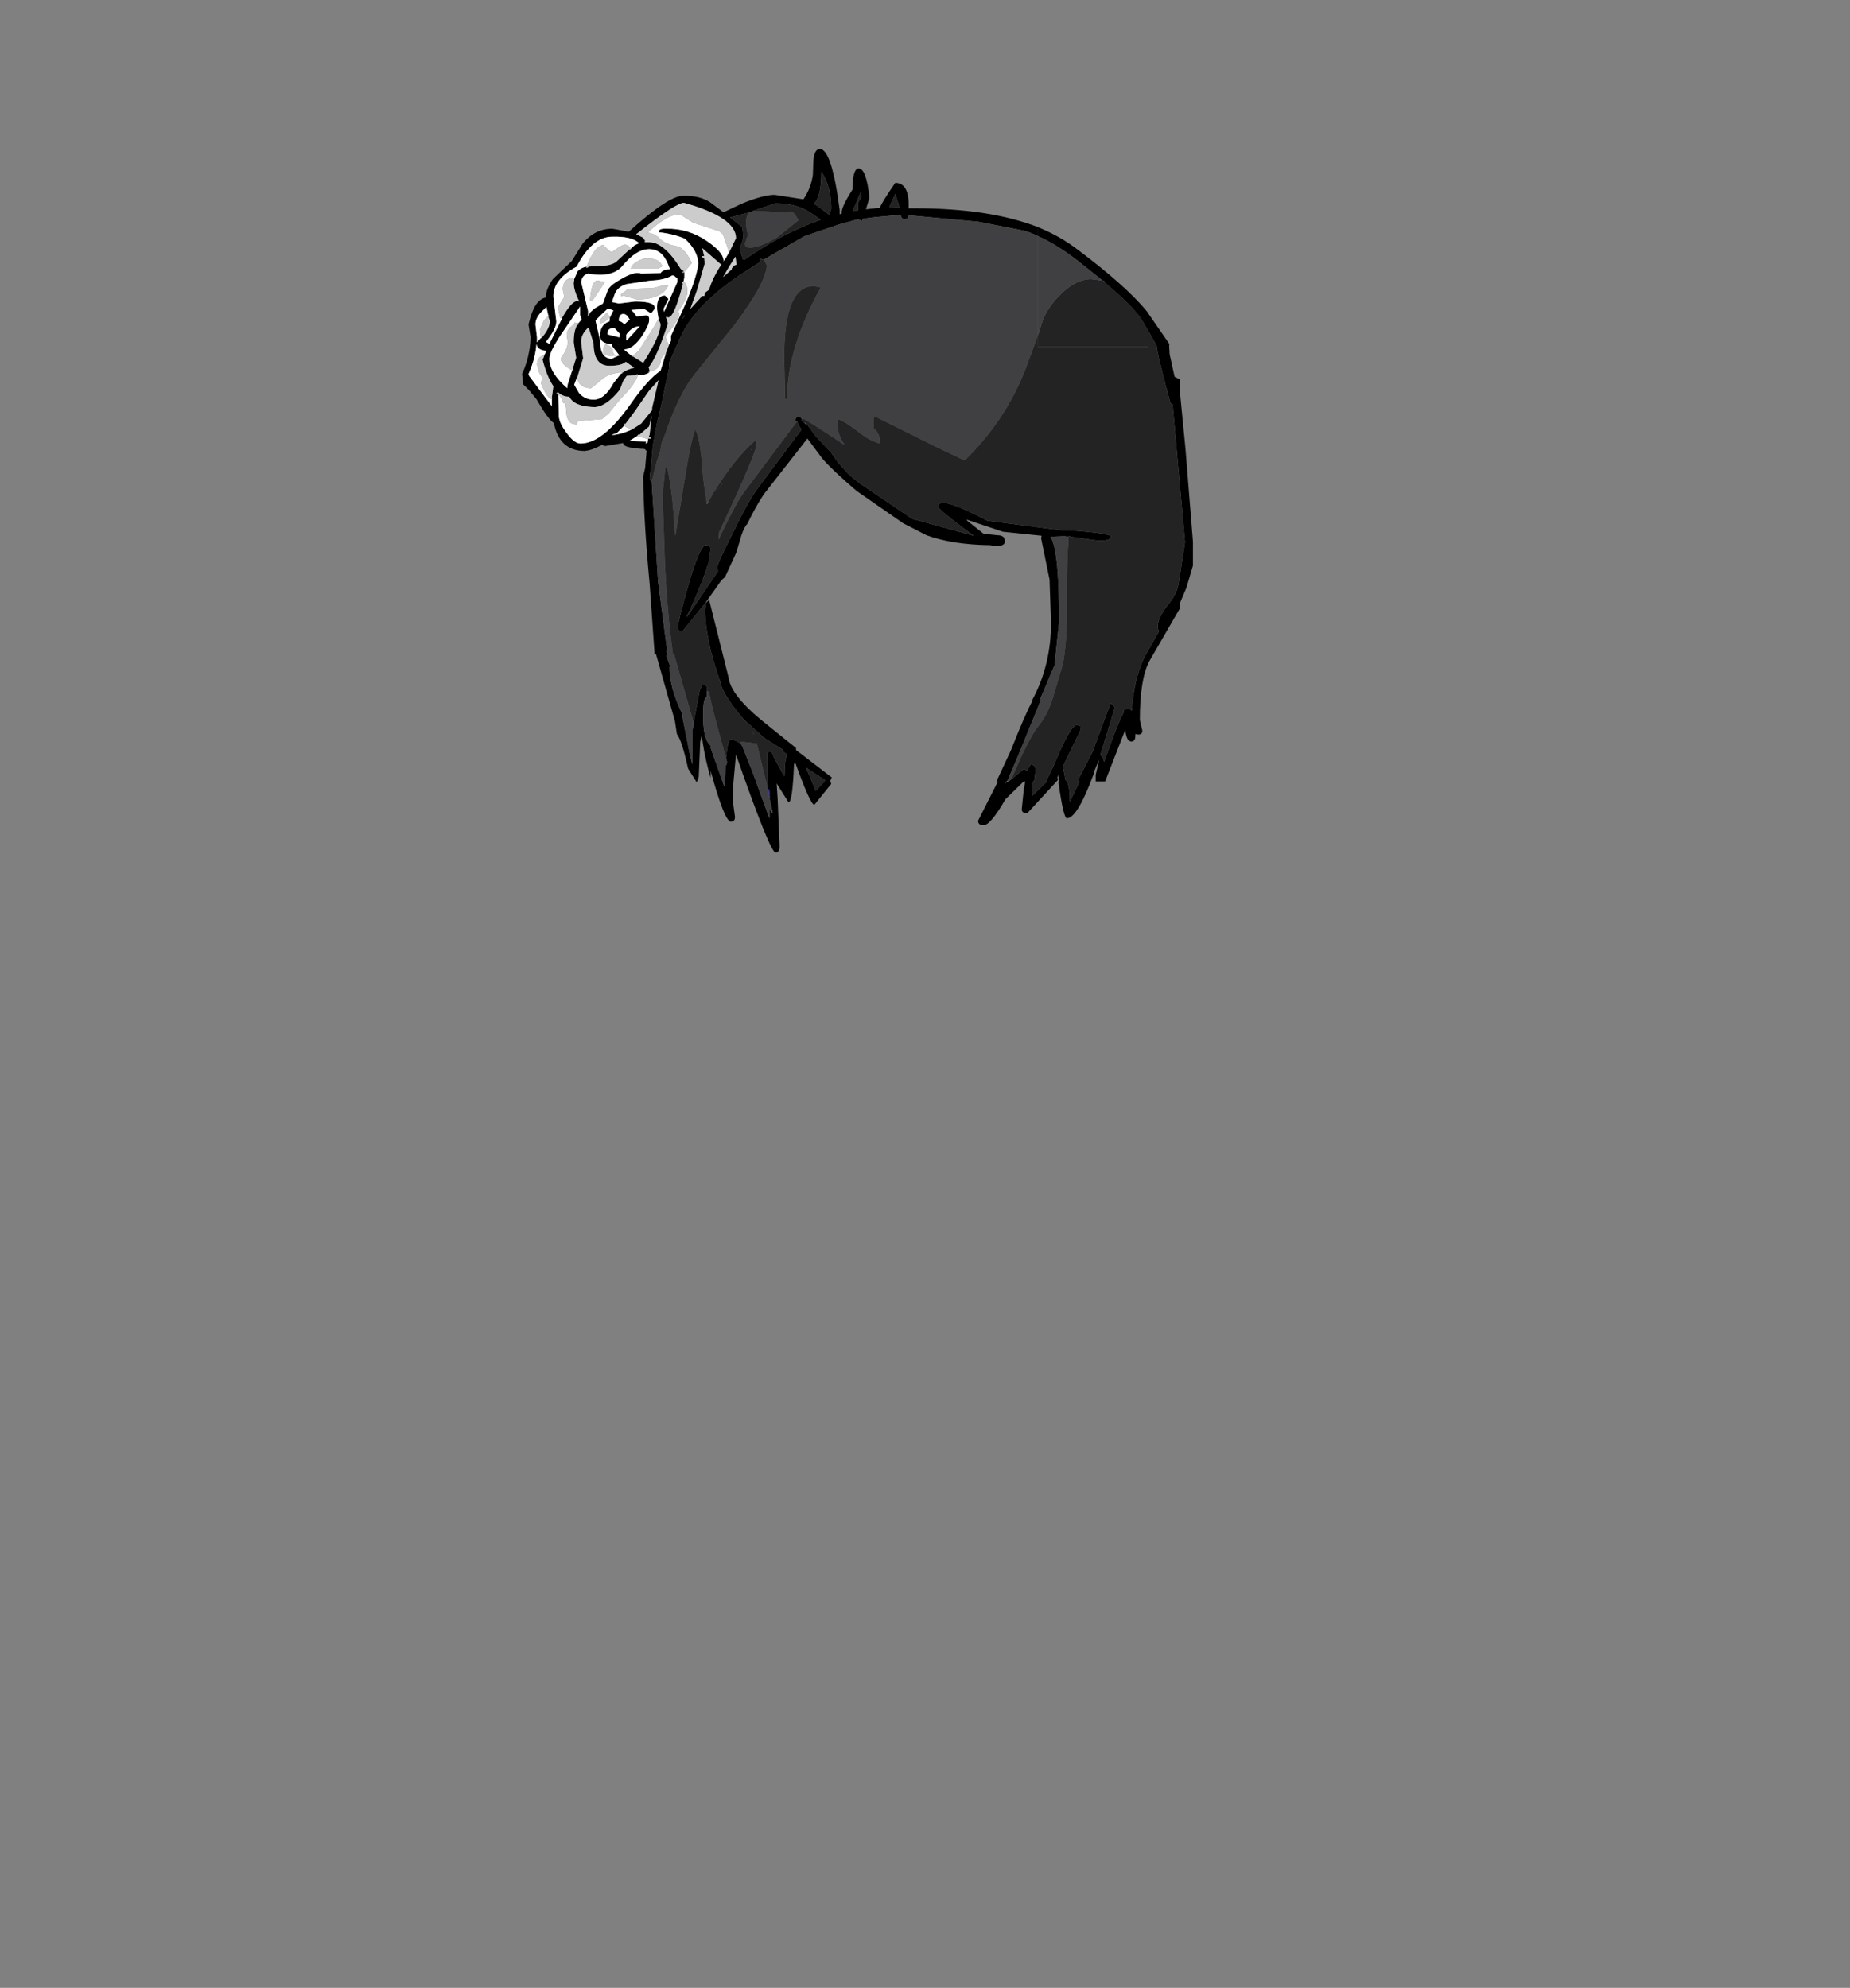 <?xml version="1.0" encoding="UTF-8"?>
<svg xmlns="http://www.w3.org/2000/svg" xmlns:xlink="http://www.w3.org/1999/xlink" width="296px" height="318px" viewBox="0 0 296 318" version="1.1">
<rect x="0" y="0" width="296" height="318" fill="#808080" stroke="none"/>
<g id="surface1">
<path style=" stroke:none;fill-rule:evenodd;fill:rgb(0%,0%,0%);fill-opacity:1;" d="M 116.879 34.758 L 116.879 34.836 L 118.785 36.352 L 118.941 38.027 L 118.387 39.781 L 118.863 41.535 L 119.023 41.375 L 119.023 41.613 C 123.203 38.691 127.305 36.539 131.328 35.156 L 129.82 34.121 C 128.285 33.059 126.379 32.527 124.102 32.527 L 120.531 33.723 L 119.977 33.961 L 116.879 34.758 M 112.988 96.379 L 113.465 95.98 L 116.562 108.34 C 116.773 110.25 118.652 112.645 122.199 115.512 L 126.566 119.02 L 127.277 119.578 L 127.359 119.66 L 127.359 119.977 L 133.074 124.363 L 132.836 124.922 L 132.996 125.398 L 130.297 128.746 C 129.871 128.746 128.84 126.461 127.199 121.891 L 127.039 122.289 C 126.883 126.328 126.59 128.348 126.168 128.348 L 124.262 125.32 L 124.422 127.789 L 124.738 135.363 C 124.738 136.055 124.527 136.398 124.102 136.398 C 123.52 136.398 121.402 131.164 117.754 120.695 L 117.277 125.957 L 117.277 128.348 L 117.594 130.66 C 117.594 131.191 117.383 131.457 116.957 131.457 C 116.27 131.457 115.184 128.746 113.703 123.324 L 113.703 124.68 L 113.703 124.441 L 113.387 123.324 C 112.855 121.305 112.484 119.395 112.273 117.586 L 112.035 118.703 L 111.797 124.281 L 111.48 125.16 L 110.129 123.008 L 110.051 122.77 C 109.418 119.898 108.836 118.117 108.305 117.426 L 107.988 115.355 L 104.969 104.672 L 104.73 104.672 L 104.73 104.512 L 103.938 93.352 C 103.305 86.656 102.961 80.941 102.906 76.211 L 103.223 74.855 L 103.461 72.145 L 103.145 71.828 C 100.867 71.723 99.73 71.43 99.73 70.949 L 99.73 70.871 L 96.871 71.348 C 96.609 71.348 96.449 71.27 96.395 71.109 C 95.285 71.746 94.305 72.094 93.457 72.145 C 90.812 72.094 89.199 70.605 88.617 67.68 C 87.98 67.258 87.055 65.98 85.836 63.855 L 84.648 62.422 L 83.695 61.465 L 83.535 59.789 C 84.062 58.672 84.434 57.504 84.648 56.281 C 84.805 55.484 84.883 54.688 84.883 53.891 L 84.566 51.898 L 84.648 51.578 C 85.23 49.133 86.129 47.805 87.348 47.594 L 87.348 47.434 C 87.348 46.688 87.715 45.758 88.457 44.645 L 91.473 41.773 L 93.219 38.984 C 94.492 37.387 96.078 36.59 97.984 36.59 L 100.605 37.07 C 104.891 33.191 107.801 31.277 109.336 31.328 C 111.031 31.277 112.461 31.621 113.625 32.367 L 115.766 33.961 L 118.625 32.605 C 120.953 31.648 122.727 31.172 123.945 31.172 L 128.551 31.887 C 129.344 30.719 129.848 29.418 130.059 27.98 L 130.137 25.75 C 130.242 24.473 130.586 23.836 131.168 23.836 C 132.441 23.836 133.496 27.078 134.344 33.562 L 134.344 34.277 L 134.664 34.199 L 134.664 33.961 C 134.664 33.375 135.246 32.152 136.41 30.293 L 136.488 28.621 C 136.648 27.504 136.938 26.945 137.363 26.945 C 138.207 26.945 138.789 28.512 139.109 31.648 L 138.551 33.48 L 140.777 33.242 C 140.988 32.66 141.809 31.328 143.238 29.258 C 144.77 29.258 145.484 30.613 145.379 33.324 L 146.332 33.324 C 154.379 33.324 160.969 34.332 166.102 36.352 L 166.102 37.785 C 165.359 37.414 164.617 37.121 163.879 36.91 L 156.574 35.477 L 145.379 34.438 L 145.301 34.918 L 144.746 35.078 C 144.426 35.078 144.215 34.863 144.109 34.438 L 143.316 34.438 L 139.824 34.758 L 138.078 34.996 L 137.918 35.316 L 137.281 35.078 L 134.344 35.875 L 128.707 37.785 L 122.199 41.535 L 121.723 41.375 L 121.562 41.613 L 121.723 41.852 L 119.977 42.969 C 117.488 44.512 115.398 46.078 113.703 47.672 L 113.148 48.152 C 111.297 49.957 109.918 51.789 109.02 53.652 L 107.113 57.875 L 107.035 58.992 L 105.605 65.688 L 105.289 66.965 L 105.289 67.125 L 105.207 67.203 L 104.414 71.508 L 104.414 71.746 L 104.176 74.457 L 103.938 76.531 L 104.098 77.008 L 104.258 76.93 L 105.289 93.031 L 106.719 103.875 L 106.637 104.273 L 106.719 104.512 L 106.637 104.988 L 107.191 106.504 L 107.113 106.742 C 107.113 108.922 107.801 111.422 109.18 114.238 L 109.18 114.637 L 110.289 120.297 L 110.766 122.289 L 110.766 116.949 L 110.926 116.23 L 111.004 115.434 L 111.957 110.41 L 112.434 109.535 C 113.016 109.535 113.227 109.852 113.066 110.492 L 113.066 111.527 C 112.699 111.633 112.512 112.402 112.512 113.84 C 112.406 116.867 112.855 118.727 113.863 119.418 L 113.703 119.418 L 113.703 119.66 L 115.848 125.719 L 116.004 125.719 L 116.086 122.367 L 116.242 122.367 L 116.324 121.891 L 116.164 121.254 L 116.402 119.418 C 116.562 118.621 116.773 118.223 117.039 118.223 L 117.754 118.543 L 117.832 118.543 L 118.465 118.941 L 118.547 119.02 L 118.785 119.418 L 120.371 123.406 L 123.07 130.82 L 123.152 130.82 L 123.152 129.227 L 123.469 130.102 L 123.629 129.941 L 123.152 127.871 L 123.152 126.594 L 122.754 125.957 L 122.754 120.375 L 123.391 120.215 L 123.469 120.297 L 123.867 121.254 L 125.453 124.121 L 125.531 124.121 C 125.531 122.422 125.664 121.305 125.93 120.773 L 125.93 120.695 L 125.215 120.137 L 125.215 119.898 L 122.914 118.461 L 122.438 118.145 L 122.199 117.984 L 119.023 115.113 C 116.695 112.352 115.449 110.383 115.293 109.215 C 113.652 104.59 112.828 100.711 112.828 97.578 L 112.988 96.379 M 183.727 52.934 L 183.727 50.145 L 187.141 55.086 L 187.059 55.164 L 187.141 56.68 L 187.934 60.27 L 188.727 60.668 L 188.727 62.102 L 188.648 61.781 L 188.727 62.102 L 189.68 71.828 L 190.871 86.656 L 190.871 90.48 L 189.84 93.988 L 188.727 96.621 L 188.727 97.418 L 183.883 105.789 C 182.879 107.699 182.375 110.836 182.375 115.195 L 182.773 116.867 C 182.773 117.293 182.562 117.508 182.137 117.508 L 181.66 117.426 L 181.66 117.664 C 181.66 118.305 181.449 118.621 181.027 118.621 C 180.496 118.621 180.18 118.039 180.074 116.867 L 180.074 116.707 L 179.996 116.867 L 176.82 125 L 175.309 125 L 175.309 123.965 L 175.867 121.492 L 175.07 123.406 L 174.992 123.805 C 173.246 128.535 171.816 130.898 170.707 130.898 C 170.336 130.898 169.887 128.984 169.355 125.16 L 169.434 124.84 L 169.355 124.121 L 169.434 123.805 L 169.277 124.121 L 169.195 124.363 L 169.277 124.762 L 164.355 130.102 C 163.773 130.102 163.48 129.891 163.48 129.465 L 163.797 126.355 L 164.035 125 L 163.797 125 L 160.859 127.871 C 159.273 130.633 158.109 132.016 157.367 132.016 C 156.785 132.016 156.496 131.777 156.496 131.297 L 159.672 125 L 159.434 125 L 161.734 120.059 C 163.375 115.91 164.539 113.254 165.227 112.086 L 165.148 112.004 C 167.16 108.285 168.164 104.168 168.164 99.648 L 167.926 92.715 L 166.578 86.098 L 166.656 85.699 L 160.465 85.059 L 154.75 83.148 L 154.668 83.227 L 157.367 85.379 L 159.59 85.617 C 160.387 85.617 160.781 85.938 160.781 86.574 L 160.781 86.656 C 160.781 87.133 160.254 87.371 159.195 87.371 L 158.48 87.211 C 154.402 87.16 150.992 86.629 148.238 85.617 L 144.508 83.707 L 137.043 78.523 C 133.711 75.652 131.727 73.715 131.09 72.703 L 129.184 70.152 L 122.199 79.082 C 121.352 80.355 120.477 81.926 119.578 83.785 C 119.262 84.105 118.941 84.715 118.625 85.617 L 117.832 88.328 L 116.004 92.316 L 115.531 92.715 L 115.449 92.793 L 112.91 96.379 L 109.18 101.004 C 108.703 101.004 108.465 100.793 108.465 100.367 C 108.465 99.73 109.02 97.496 110.129 93.672 C 111.348 89.367 112.301 87.211 112.988 87.211 C 113.465 87.211 113.703 87.426 113.703 87.852 L 113.387 90.004 L 113.227 90.402 C 112.645 92.367 111.535 95.105 109.895 98.613 L 109.895 98.691 L 109.973 98.613 L 114.895 91.359 L 114.734 90.801 C 114.734 90.43 115.555 88.621 117.195 85.379 C 118.891 81.871 120.215 79.48 121.168 78.203 L 128.23 68.719 L 127.676 67.84 L 127.676 67.762 L 127.598 67.441 L 127.516 67.363 L 127.438 67.523 L 127.277 67.203 C 127.277 66.832 127.516 66.645 127.992 66.645 L 128.312 67.043 L 128.23 67.043 L 128.23 67.281 L 128.707 67.602 L 128.945 67.84 L 129.027 67.762 L 129.977 69.035 L 130.215 69.434 L 130.215 69.355 L 130.691 69.992 L 132.914 72.305 C 134.293 74.43 135.879 76.133 137.68 77.406 L 145.938 82.988 L 155.781 85.699 L 153.953 84.344 C 151.414 82.43 150.145 81.34 150.145 81.074 C 150.145 80.648 150.406 80.438 150.938 80.438 C 151.996 80.438 154.352 81.395 158.004 83.305 L 169.754 84.82 L 170.945 84.82 C 175.496 85.141 177.77 85.484 177.77 85.859 C 177.77 86.281 177.109 86.496 175.785 86.496 L 171.262 85.859 L 171.184 85.777 L 170.945 85.777 L 170.945 85.859 L 170.309 85.777 L 168.086 85.859 C 169.039 87.453 169.488 92.051 169.434 99.648 L 168.723 106.426 L 166.418 111.848 L 166.496 112.086 L 162.848 121.016 L 161.18 124.922 L 161.098 125 L 161.02 125 L 160.703 125.32 L 161.336 125 L 161.812 124.68 L 163.719 123.086 C 163.984 123.086 164.168 123.168 164.273 123.324 L 164.355 123.246 L 164.91 122.289 C 165.547 122.289 165.785 122.793 165.625 123.805 L 165.465 125 L 165.309 125 L 165.07 125.32 L 165.07 127.391 L 167.449 125.078 L 167.531 125 L 167.371 125 L 168.641 122.367 C 170.387 118.117 171.605 115.992 172.293 115.992 L 172.848 116.152 L 172.93 116.707 L 170.07 122.609 L 170.469 124.762 L 170.707 125 C 171.023 125.586 171.184 126.676 171.184 128.27 L 172.691 125.078 L 172.77 125 L 172.371 125 L 174.832 120.215 L 177.691 112.484 L 178.406 113.121 L 176.023 120.855 C 176.344 120.906 176.555 121.254 176.66 121.891 L 177.453 119.66 C 178.512 116.684 179.305 114.77 179.836 113.918 L 179.836 113.52 L 180.234 113.441 L 180.391 113.359 L 180.629 113.359 L 181.105 113.68 C 181.266 110.492 181.926 107.648 183.09 105.148 L 185.473 100.926 C 185.312 100.766 185.234 100.551 185.234 100.285 C 185.234 99.383 185.711 98.293 186.664 97.02 C 187.773 95.691 188.41 94.492 188.57 93.43 L 189.602 86.734 L 187.617 64.652 L 187.297 64.574 C 185.871 59.363 185.129 56.281 185.074 55.324 L 183.727 52.934 M 109.496 43.527 L 109.496 44.402 L 109.336 45.121 L 109.18 45.121 L 109.18 45.281 L 109.258 45.441 C 108.359 48.949 107.59 50.727 106.957 50.781 L 106.559 50.703 L 106.875 51.738 C 105.66 55.457 104.625 57.797 103.781 58.754 L 103.938 59.312 L 103.938 59.391 L 103.859 59.391 L 103.938 59.391 L 103.621 59.629 L 103.938 59.469 C 103.781 59.789 103.145 59.977 102.031 60.027 L 102.031 59.871 L 101.875 59.871 L 101.875 60.027 L 100.285 60.109 L 99.73 60.906 L 99.176 62.34 C 97.746 64.148 96.395 65.078 95.125 65.129 C 92.957 65.078 91.605 64.52 91.078 63.457 L 90.996 63.457 C 90.363 63.457 89.781 63.219 89.25 62.738 L 89.25 62.898 L 89.172 62.82 L 89.094 62.82 L 89.094 62.977 L 89.332 63.137 L 89.41 66.246 C 89.355 67.098 89.781 68.105 90.68 69.277 C 91.473 70.391 92.215 70.949 92.902 70.949 C 95.23 70.949 97.852 68.902 100.762 64.812 C 102.723 61.996 104.363 60.16 105.684 59.312 L 106.559 56.441 L 107.035 55.164 L 107.352 54.527 L 107.352 53.73 L 109.812 48.309 C 111.031 45.332 111.664 43.262 111.719 42.09 C 111.664 40.762 110.949 39.461 109.574 38.184 C 108.305 37.652 106.902 37.309 105.367 37.148 C 105.367 36.723 105.789 36.539 106.637 36.59 C 108.965 36.539 111.137 37.203 113.148 38.586 C 114.84 39.754 115.715 40.762 115.766 41.613 L 115.688 41.934 L 115.926 41.613 L 116.719 40.258 L 117.754 38.105 C 117.754 35.875 114.973 33.988 109.418 32.445 C 108.57 32.445 106.027 34.121 101.793 37.469 L 102.746 37.945 L 102.828 37.945 L 103.223 38.504 L 103.145 38.742 L 103.781 38.742 C 105.422 38.691 107.141 40.125 108.941 43.047 L 109.418 43.367 L 109.098 43.605 L 109.336 43.605 L 109.496 43.527 M 131.488 27.582 L 131.406 27.504 L 131.406 27.582 C 131.406 30.188 131.012 31.859 130.215 32.605 L 130.773 32.926 L 132.676 34.359 L 132.996 33.402 C 132.996 31.062 132.492 29.125 131.488 27.582 M 137.758 30.852 L 137.68 30.773 L 137.68 30.852 L 136.41 33.801 L 137.281 33.641 L 137.281 32.445 L 137.84 31.488 L 137.758 30.852 M 142.285 33.164 L 142.523 33.164 L 143.949 33.242 L 143.238 31.012 L 142.285 33.164 M 115.449 42.25 L 115.531 42.25 L 115.293 42.25 L 112.355 39.699 L 112.672 40.977 L 112.355 40.977 L 112.355 41.137 L 112.672 41.293 L 112.75 42.172 L 111.48 46.555 L 110.449 49.426 L 112.195 47.512 L 112.195 47.434 L 112.355 47.352 L 112.273 47.352 L 112.672 47.352 L 112.828 46.797 L 113.465 46.316 C 113.781 45.148 114.445 43.793 115.449 42.25 M 117.434 42.492 L 117.832 42.332 L 117.672 41.055 L 116.719 42.57 L 115.688 44.324 L 117.117 43.047 L 117.039 42.969 L 117.434 42.492 M 106.875 42.25 C 106.242 40.656 105.234 39.859 103.859 39.859 C 102.484 39.859 101.055 40.762 99.57 42.57 C 98.461 43.844 96.633 44.246 94.094 43.766 C 93.457 43.926 93.09 44.379 92.984 45.121 L 94.094 49.746 L 94.094 50.621 L 94.41 49.984 L 95.125 49.348 L 96.477 48.551 L 97.191 46.555 C 97.348 45.973 98.168 45.281 99.652 44.484 C 100.973 43.738 101.953 43.5 102.59 43.766 L 105.684 43.688 C 105.898 43.312 106.398 43.102 107.191 43.047 L 106.875 42.25 M 105.367 51.02 L 105.129 49.426 C 105.078 47.992 105.5 47.273 106.398 47.273 L 106.957 47.832 L 106.16 49.426 L 106.242 49.902 L 108.383 45.121 L 108.383 44.562 L 107.828 44.086 L 107.512 44.086 C 106.719 44.562 105.578 44.828 104.098 44.883 L 100.285 45.441 C 99.227 45.758 98.566 46.344 98.301 47.195 L 97.906 48.309 L 99.016 48.551 L 101.637 48.23 C 103.91 48.23 104.945 48.629 104.73 49.426 L 104.176 50.145 L 103.066 49.426 L 101 49.586 L 101.398 49.984 L 101.875 50.621 L 103.305 50.461 C 103.727 50.41 103.91 50.676 103.859 51.258 C 103.859 51.738 103.488 52.562 102.746 53.73 C 101.793 55.113 100.867 55.828 99.969 55.883 L 99.809 55.883 L 99.891 55.965 L 101.16 57 L 101.082 57 L 101.238 57 L 102.906 58.035 C 104.758 55.164 105.684 53.094 105.684 51.816 L 105.445 51.258 L 105.527 50.859 L 105.367 51.02 M 109.496 50.461 L 108.859 51.418 L 109.574 50.461 L 109.496 50.461 M 132.043 124.84 L 128.945 122.77 L 130.535 126.516 L 132.043 124.84 M 120.453 117.348 L 120.453 116.949 L 120.691 117.426 L 120.453 117.348 M 100.922 39.781 L 101.555 39.223 L 102.27 38.902 C 101.477 38.16 100.074 37.812 98.062 37.867 C 95.895 37.812 93.961 39.406 92.27 42.648 C 89.727 44.031 88.484 45.652 88.535 47.512 L 89.012 51.418 C 89.012 52.215 88.457 53.305 87.348 54.688 L 87.902 55.008 L 89.965 50.859 L 89.965 50.781 C 90.973 49.027 91.766 48.152 92.348 48.152 L 92.664 48.23 C 92.082 47.008 91.793 46.023 91.793 45.281 L 91.871 44.801 L 91.871 44.645 L 92.426 43.367 C 92.797 42.996 93.273 42.758 93.855 42.648 L 93.777 42.809 L 94.016 42.809 L 94.094 42.73 L 94.172 42.648 L 95.523 42.57 C 97.004 42.57 98.035 42.332 98.621 41.852 L 100.762 39.859 L 100.762 39.938 L 100.922 39.859 L 100.922 39.781 M 92.508 51.738 L 93.062 51.102 L 92.824 50.383 L 92.824 49.027 L 90.441 52.535 C 88.75 54.926 87.902 56.547 87.902 57.398 C 87.902 58.887 88.855 60.453 90.758 62.102 L 90.84 61.465 L 91.555 59.23 L 91.711 59.312 L 91.711 58.992 L 91.633 58.992 L 92.188 57.238 L 91.793 54.766 C 91.793 53.543 91.977 52.613 92.348 51.977 L 92.508 51.977 L 92.508 51.898 L 92.426 51.816 L 92.508 51.738 M 97.586 50.781 L 98.145 49.664 L 97.27 49.348 L 96.078 50.461 L 95.363 51.18 L 95.285 51.34 L 96 54.367 C 96 56.387 96.633 57.398 97.906 57.398 C 98.383 57.133 98.777 56.945 99.094 56.84 L 97.906 55.324 L 97.906 55.086 C 96.633 54.98 96 54.527 96 53.73 C 96 52.508 96.504 51.738 97.508 51.418 L 97.586 50.781 M 99.57 59.629 C 100.102 59.258 100.734 58.992 101.477 58.832 L 100.129 57.875 C 99.703 58.301 98.832 58.516 97.508 58.516 C 95.812 58.516 94.969 57.316 94.969 54.926 L 94.172 52.375 C 93.379 53.066 92.984 53.836 92.984 54.688 L 93.301 57.316 L 92.348 60.426 L 92.27 60.426 L 92.27 60.508 L 91.871 61.543 L 92.664 62.898 C 93.301 63.59 94.066 63.934 94.969 63.934 C 96.133 63.934 97.191 63.059 98.145 61.305 L 99.332 59.789 L 99.57 59.711 L 99.57 59.629 M 99.016 51.34 C 99.332 51.391 99.625 51.578 99.891 51.898 L 100.762 51.102 L 100.684 51.02 C 100.418 50.488 100.102 50.223 99.73 50.223 C 99.254 50.223 99.016 50.594 99.016 51.34 M 99.016 55.164 L 99.016 55.086 L 98.938 55.086 L 99.016 55.164 M 99.176 53.41 L 98.301 52.457 C 97.508 52.457 97.137 52.801 97.191 53.492 L 99.094 53.969 L 99.176 53.41 M 102.27 52.215 C 101.582 52.215 100.922 52.613 100.285 53.41 L 100.285 53.492 L 100.207 53.492 L 100.207 54.367 L 100.285 54.449 L 102.352 52.215 L 102.43 52.137 L 102.27 52.215 M 87.742 50.543 L 87.426 49.105 L 87.027 49.504 C 86.074 50.355 85.625 51.18 85.68 51.977 L 85.918 53.969 L 85.918 54.766 L 86.551 54.051 L 86.711 54.051 L 86.789 53.891 C 87.582 52.934 87.98 52.082 87.98 51.34 L 87.742 50.703 L 87.902 50.461 L 87.742 50.543 M 88.297 63.773 L 88.379 63.695 L 88.297 63.617 L 88.535 61.781 C 87.848 60.773 87.266 59.336 86.789 57.477 L 86.949 57.238 L 87.109 56.762 L 87.426 56.121 C 86.473 56.07 85.941 55.695 85.836 55.008 C 85.73 56.496 85.336 58.035 84.648 59.629 L 84.566 59.789 L 84.648 60.109 L 87.027 63.297 L 88.297 64.973 L 88.297 63.773 M 101.477 68.48 L 102.59 67.762 L 104.336 65.609 L 104.336 65.211 L 105.367 60.824 L 103.859 62.5 L 101.477 65.93 L 100.047 67.84 L 99.891 67.762 L 99.809 68 L 99.891 68.082 L 98.699 69.277 L 97.984 69.516 L 97.824 69.676 L 98.062 69.594 C 99.332 69.434 100.473 69.062 101.477 68.48 M 103.699 70.152 L 104.176 70.152 L 104.098 69.992 L 103.781 69.914 L 103.938 69.516 L 104.258 66.484 L 103.859 68.238 L 103.461 68.559 L 102.27 69.594 L 102.113 69.516 L 101.953 69.754 L 100.684 70.551 L 103.383 70.633 L 103.305 70.949 L 103.621 70.789 L 103.699 70.152 "/>
<path style=" stroke:none;fill-rule:evenodd;fill:rgb(18.824%,18.824%,54.902%);fill-opacity:1;" d="M 122.754 125.957 L 123.152 126.594 L 123.152 127.871 L 122.754 125.875 L 122.754 125.957 M 113.066 111.527 L 113.066 111.129 L 113.148 111.449 L 113.066 111.527 M 113.066 110.891 L 113.066 110.492 L 113.148 110.648 L 113.066 110.891 M 111.004 115.434 L 110.926 116.23 L 110.844 116.309 L 110.926 115.434 L 111.004 115.434 M 127.438 67.523 L 127.516 67.363 L 127.598 67.441 L 127.438 67.523 M 105.766 73.582 L 105.766 73.422 L 105.844 73.422 L 105.766 73.582 M 106.797 74.938 L 106.637 74.938 L 106.797 74.695 L 106.797 74.938 "/>
<path style=" stroke:none;fill-rule:evenodd;fill:rgb(100%,100%,100%);fill-opacity:1;" d="M 109.496 43.527 L 110.688 42.09 C 110.156 40.871 109.469 39.992 108.621 39.461 C 107.301 39.25 106.348 38.875 105.766 38.344 C 105.078 37.652 104.363 37.281 103.621 37.23 C 105.684 35.262 107.406 34.277 108.781 34.277 L 110.926 35.633 L 114.34 36.75 L 114.973 36.91 L 115.766 37.547 L 115.688 37.547 L 116.48 39.781 L 116.562 40.258 L 116.719 40.258 L 115.926 41.613 L 115.766 41.613 C 115.715 40.762 114.84 39.754 113.148 38.586 C 111.137 37.203 108.965 36.539 106.637 36.59 C 105.789 36.539 105.367 36.723 105.367 37.148 C 106.902 37.309 108.305 37.652 109.574 38.184 C 110.949 39.461 111.664 40.762 111.719 42.09 C 111.664 43.262 111.031 45.332 109.812 48.309 L 107.352 53.73 L 107.352 54.527 L 107.035 55.164 L 107.035 55.086 L 106.719 54.609 L 106.719 54.527 L 106.48 53.809 C 107.906 52.059 108.621 50.969 108.621 50.543 L 108.621 50.305 L 108.703 49.984 L 108.543 49.984 L 108.465 49.902 C 109.469 48.418 109.973 47.379 109.973 46.797 C 109.973 45.68 109.762 45.121 109.336 45.121 L 109.496 44.402 L 109.496 43.527 M 106.875 42.25 L 107.191 43.047 C 106.398 43.102 105.898 43.312 105.684 43.688 L 102.59 43.766 C 101.953 43.5 100.973 43.738 99.652 44.484 C 98.168 45.281 97.348 45.973 97.191 46.555 L 96.477 48.551 L 95.125 49.348 L 94.41 49.984 L 94.094 50.621 L 94.094 49.746 L 92.984 45.121 C 93.09 44.379 93.457 43.926 94.094 43.766 C 96.633 44.246 98.461 43.844 99.57 42.57 C 101.055 40.762 102.484 39.859 103.859 39.859 C 105.234 39.859 106.242 40.656 106.875 42.25 M 105.289 42.969 L 106.004 42.57 C 105.578 41.773 104.918 41.375 104.02 41.375 L 103.066 41.375 C 101.848 41.746 101.133 42.277 100.922 42.969 L 105.289 42.969 M 99.969 55.883 C 100.867 55.828 101.793 55.113 102.746 53.73 C 103.488 52.562 103.859 51.738 103.859 51.258 C 103.91 50.676 103.727 50.41 103.305 50.461 L 101.875 50.621 L 101.398 49.984 L 101 49.586 L 103.066 49.426 L 104.176 50.145 L 104.73 49.426 C 104.945 48.629 103.91 48.23 101.637 48.23 L 99.016 48.551 L 97.906 48.309 L 98.301 47.195 C 98.566 46.344 99.227 45.758 100.285 45.441 L 104.098 44.883 C 105.578 44.828 106.719 44.562 107.512 44.086 L 107.828 44.086 L 108.383 44.562 L 108.383 45.121 L 106.242 49.902 L 106.16 49.426 L 106.957 47.832 L 106.398 47.273 C 105.5 47.273 105.078 47.992 105.129 49.426 L 105.367 51.02 L 104.574 52.375 L 102.191 56.121 L 101.16 57 L 99.891 55.965 L 99.969 55.883 M 106.957 45.598 L 106.398 45.598 L 104.492 46.078 L 100.445 46.238 C 99.914 46.715 99.547 46.98 99.332 47.035 L 99.414 47.434 L 99.652 47.273 L 101.953 47.91 C 104.602 47.91 106.266 47.141 106.957 45.598 M 106.875 55.246 L 106.875 55.164 L 106.875 55.246 M 106.398 45.84 L 106.637 45.84 L 106.559 45.918 L 106.398 45.84 M 106.559 56.441 L 105.684 59.312 C 104.363 60.16 102.723 61.996 100.762 64.812 C 97.852 68.902 95.23 70.949 92.902 70.949 C 92.215 70.949 91.473 70.391 90.68 69.277 C 89.781 68.105 89.355 67.098 89.41 66.246 L 89.332 63.137 C 89.699 63.402 89.965 63.855 90.125 64.492 L 90.441 64.492 L 90.441 64.414 L 90.602 65.609 C 90.602 66.777 90.918 67.496 91.555 67.762 L 91.473 67.84 L 91.793 67.84 L 92.27 67.922 L 92.188 67.762 L 92.27 67.762 L 92.508 67.363 L 96.316 67.043 L 97.348 66.168 L 99.176 63.934 C 100.973 62.074 101.926 60.773 102.031 60.027 C 103.145 59.977 103.781 59.789 103.938 59.469 L 104.098 59.391 C 105.102 59.23 105.66 58.594 105.766 57.477 L 105.766 57.398 L 106.559 56.441 M 89.965 50.859 L 87.902 55.008 L 87.348 54.688 C 88.457 53.305 89.012 52.215 89.012 51.418 L 88.535 47.512 C 88.484 45.652 89.727 44.031 92.27 42.648 C 93.961 39.406 95.895 37.812 98.062 37.867 C 100.074 37.812 101.477 38.16 102.27 38.902 L 101.555 39.223 L 100.922 39.781 C 100.656 39.355 100.34 39.141 99.969 39.141 C 99.652 39.141 98.965 39.539 97.906 40.34 L 97.43 40.098 L 96.555 39.223 C 95.656 39.223 94.754 40.363 93.855 42.648 C 93.273 42.758 92.797 42.996 92.426 43.367 L 91.871 44.645 L 91.234 44.484 C 90.441 44.75 90.047 45.359 90.047 46.316 L 90.285 47.512 L 89.25 49.188 L 89.648 50.859 L 89.965 50.859 M 94.492 48.152 L 94.809 48.07 L 96.793 45.121 L 95.602 44.883 C 94.969 44.883 94.57 45.918 94.41 47.992 L 94.492 48.152 M 91.555 59.23 L 90.84 61.465 L 90.758 62.102 C 88.855 60.453 87.902 58.887 87.902 57.398 C 87.902 56.547 88.75 54.926 90.441 52.535 L 92.824 49.027 L 92.824 50.383 L 93.062 51.102 L 92.508 51.738 L 92.27 51.578 L 92.188 51.656 L 91.949 51.578 L 91.871 51.816 L 91.949 51.816 C 91.105 52.402 90.68 52.934 90.68 53.41 L 90.84 54.766 C 90.84 55.457 90.469 56.309 89.727 57.316 C 89.727 57.957 90.336 58.594 91.555 59.23 M 97.586 50.781 L 97.508 51.418 C 96.504 51.738 96 52.508 96 53.73 C 96 54.527 96.633 54.98 97.906 55.086 L 97.906 55.324 L 99.094 56.84 C 98.777 56.945 98.383 57.133 97.906 57.398 C 96.633 57.398 96 56.387 96 54.367 L 95.285 51.34 L 95.363 51.18 L 96.078 50.461 L 97.27 49.348 L 98.145 49.664 L 97.586 50.781 L 97.109 49.984 L 96 51.18 L 96 51.738 C 96.527 51.633 97.059 51.312 97.586 50.781 M 92.27 60.508 L 92.746 61.383 C 93.168 61.863 93.777 62.102 94.57 62.102 L 94.969 61.781 L 95.762 61.145 L 95.684 61.223 L 96.316 60.668 C 96.953 60.082 97.957 59.711 99.332 59.551 L 99.332 59.789 L 98.145 61.305 C 97.191 63.059 96.133 63.934 94.969 63.934 C 94.066 63.934 93.301 63.59 92.664 62.898 L 91.871 61.543 L 92.27 60.508 M 99.57 59.629 L 99.57 59.551 L 99.57 59.629 M 99.016 51.34 C 99.016 50.594 99.254 50.223 99.73 50.223 C 100.102 50.223 100.418 50.488 100.684 51.02 L 100.762 51.102 L 99.891 51.898 C 99.625 51.578 99.332 51.391 99.016 51.34 M 97.191 55.246 L 97.031 55.086 C 96.715 55.086 96.555 55.352 96.555 55.883 C 96.289 56.574 96.742 56.918 97.906 56.918 L 98.301 56.84 L 98.461 57 L 98.461 56.918 L 98.062 56.363 L 98.062 55.965 C 97.746 55.484 97.48 55.246 97.27 55.246 L 97.191 55.246 M 102.352 52.215 L 100.285 54.449 L 100.207 54.367 L 100.207 53.492 L 100.285 53.492 L 100.285 53.41 C 100.922 52.613 101.582 52.215 102.27 52.215 L 102.352 52.215 M 99.176 53.41 L 99.094 53.969 L 97.191 53.492 C 97.137 52.801 97.508 52.457 98.301 52.457 L 99.176 53.41 M 103.461 54.688 L 104.098 53.73 L 104.02 53.891 L 103.461 54.766 L 103.461 54.688 M 86.551 54.051 L 85.918 54.766 L 85.918 53.969 L 85.68 51.977 C 85.625 51.18 86.074 50.355 87.027 49.504 L 87.426 49.105 L 87.742 50.543 L 87.027 51.258 L 86.395 52.695 L 86.551 54.051 M 87.109 56.762 C 86.312 56.973 85.918 57.504 85.918 58.355 L 86.312 59.711 L 86.789 60.426 L 86.551 61.305 C 87.238 62.953 87.77 63.773 88.141 63.773 L 88.297 63.773 L 88.297 64.973 L 87.027 63.297 L 84.648 60.109 L 84.566 59.789 L 84.648 59.629 C 85.336 58.035 85.73 56.496 85.836 55.008 C 85.941 55.695 86.473 56.07 87.426 56.121 L 87.109 56.762 M 93.301 61.621 L 93.219 61.543 L 93.301 61.543 L 93.301 61.621 M 99.891 68.082 C 100.207 68.398 100.629 68.559 101.16 68.559 L 101.477 68.48 C 100.473 69.062 99.332 69.434 98.062 69.594 L 97.984 69.516 L 98.699 69.277 L 99.891 68.082 M 103.699 70.152 L 103.621 70.789 L 103.305 70.949 L 103.383 70.633 L 100.684 70.551 L 101.953 69.754 L 103.383 70.152 L 103.699 70.152 "/>
<path style=" stroke:none;fill-rule:evenodd;fill:rgb(80%,80%,80%);fill-opacity:1;" d="M 116.719 40.258 L 116.562 40.258 L 116.48 39.781 L 115.688 37.547 L 115.766 37.547 L 114.973 36.91 L 114.34 36.75 L 110.926 35.633 L 108.781 34.277 C 107.406 34.277 105.684 35.262 103.621 37.23 C 104.363 37.281 105.078 37.652 105.766 38.344 C 106.348 38.875 107.301 39.25 108.621 39.461 C 109.469 39.992 110.156 40.871 110.688 42.09 L 109.496 43.527 L 109.336 43.605 L 109.098 43.605 L 109.418 43.367 L 108.941 43.047 C 107.141 40.125 105.422 38.691 103.781 38.742 L 103.145 38.742 L 103.223 38.504 L 102.828 37.945 L 102.746 37.945 L 101.793 37.469 C 106.027 34.121 108.57 32.445 109.418 32.445 C 114.973 33.988 117.754 35.875 117.754 38.105 L 116.719 40.258 M 109.336 45.121 C 109.762 45.121 109.973 45.68 109.973 46.797 C 109.973 47.379 109.469 48.418 108.465 49.902 L 108.543 49.984 L 108.703 49.984 L 108.621 50.305 L 108.621 50.543 C 108.621 50.969 107.906 52.059 106.48 53.809 L 106.719 54.527 L 106.719 54.609 L 107.035 55.086 L 107.035 55.164 L 106.559 56.441 L 105.766 57.398 L 105.766 57.477 C 105.66 58.594 105.102 59.23 104.098 59.391 L 103.938 59.469 L 103.621 59.629 L 103.938 59.391 L 103.859 59.391 L 103.938 59.391 L 103.938 59.312 L 103.781 58.754 C 104.625 57.797 105.66 55.457 106.875 51.738 L 106.559 50.703 L 106.957 50.781 C 107.59 50.727 108.359 48.949 109.258 45.441 L 109.18 45.281 L 109.18 45.121 L 109.336 45.121 M 115.449 42.25 C 114.445 43.793 113.781 45.148 113.465 46.316 L 112.828 46.797 L 112.672 47.352 L 112.273 47.352 L 112.355 47.352 L 112.195 47.434 L 112.195 47.512 L 110.449 49.426 L 111.48 46.555 L 112.75 42.172 L 112.672 41.293 L 112.355 41.137 L 112.355 40.977 L 112.672 40.977 L 112.355 39.699 L 115.293 42.25 L 115.449 42.25 M 117.434 42.492 L 117.039 42.969 L 117.117 43.047 L 115.688 44.324 L 116.719 42.57 L 117.672 41.055 L 117.832 42.332 L 117.434 42.492 M 105.289 42.969 L 100.922 42.969 C 101.133 42.277 101.848 41.746 103.066 41.375 L 104.02 41.375 C 104.918 41.375 105.578 41.773 106.004 42.57 L 105.289 42.969 M 101.16 57 L 102.191 56.121 L 104.574 52.375 L 105.367 51.02 L 105.527 50.859 L 105.445 51.258 L 105.684 51.816 C 105.684 53.094 104.758 55.164 102.906 58.035 L 101.238 57 L 101.082 57 L 101.16 57 M 106.957 45.598 C 106.266 47.141 104.602 47.91 101.953 47.91 L 99.652 47.273 L 99.414 47.434 L 99.332 47.035 C 99.547 46.98 99.914 46.715 100.445 46.238 L 104.492 46.078 L 106.398 45.598 L 106.957 45.598 M 106.398 45.84 L 106.559 45.918 L 106.637 45.84 L 106.398 45.84 M 106.875 55.246 L 106.875 55.164 L 106.875 55.246 M 102.031 60.027 C 101.926 60.773 100.973 62.074 99.176 63.934 L 97.348 66.168 L 96.316 67.043 L 92.508 67.363 L 92.27 67.762 L 92.188 67.762 L 92.27 67.922 L 91.793 67.84 L 91.473 67.84 L 91.555 67.762 C 90.918 67.496 90.602 66.777 90.602 65.609 L 90.441 64.414 L 90.441 64.492 L 90.125 64.492 C 89.965 63.855 89.699 63.402 89.332 63.137 L 89.094 62.977 L 89.094 62.82 L 89.172 62.82 L 89.25 62.898 L 89.25 62.738 C 89.781 63.219 90.363 63.457 90.996 63.457 L 91.078 63.457 C 91.605 64.52 92.957 65.078 95.125 65.129 C 96.395 65.078 97.746 64.148 99.176 62.34 L 99.73 60.906 L 100.285 60.109 L 101.875 60.027 L 101.875 59.871 L 102.031 59.871 L 102.031 60.027 M 100.922 39.781 L 100.922 39.859 L 100.762 39.938 L 100.762 39.859 L 98.621 41.852 C 98.035 42.332 97.004 42.57 95.523 42.57 L 94.172 42.648 L 94.094 42.73 L 94.016 42.809 L 93.777 42.809 L 93.855 42.648 C 94.754 40.363 95.656 39.223 96.555 39.223 L 97.43 40.098 L 97.906 40.34 C 98.965 39.539 99.652 39.141 99.969 39.141 C 100.34 39.141 100.656 39.355 100.922 39.781 M 91.871 44.645 L 91.871 44.801 L 91.793 45.281 C 91.793 46.023 92.082 47.008 92.664 48.23 L 92.348 48.152 C 91.766 48.152 90.973 49.027 89.965 50.781 L 89.965 50.859 L 89.648 50.859 L 89.25 49.188 L 90.285 47.512 L 90.047 46.316 C 90.047 45.359 90.441 44.75 91.234 44.484 L 91.871 44.645 M 94.492 48.152 L 94.41 47.992 C 94.57 45.918 94.969 44.883 95.602 44.883 L 96.793 45.121 L 94.809 48.07 L 94.492 48.152 M 91.555 59.23 C 90.336 58.594 89.727 57.957 89.727 57.316 C 90.469 56.309 90.84 55.457 90.84 54.766 L 90.68 53.41 C 90.68 52.934 91.105 52.402 91.949 51.816 L 91.871 51.816 L 91.949 51.578 L 92.188 51.656 L 92.27 51.578 L 92.508 51.738 L 92.426 51.816 L 92.508 51.898 L 92.508 51.977 L 92.348 51.977 C 91.977 52.613 91.793 53.543 91.793 54.766 L 92.188 57.238 L 91.633 58.992 L 91.711 58.992 L 91.711 59.312 L 91.555 59.23 M 97.586 50.781 C 97.059 51.312 96.527 51.633 96 51.738 L 96 51.18 L 97.109 49.984 L 97.586 50.781 M 92.27 60.508 L 92.27 60.426 L 92.348 60.426 L 93.301 57.316 L 92.984 54.688 C 92.984 53.836 93.379 53.066 94.172 52.375 L 94.969 54.926 C 94.969 57.316 95.812 58.516 97.508 58.516 C 98.832 58.516 99.703 58.301 100.129 57.875 L 101.477 58.832 C 100.734 58.992 100.102 59.258 99.57 59.629 L 99.57 59.711 L 99.332 59.789 L 99.332 59.551 C 97.957 59.711 96.953 60.082 96.316 60.668 L 95.684 61.223 L 95.762 61.145 L 94.969 61.781 L 94.57 62.102 C 93.777 62.102 93.168 61.863 92.746 61.383 L 92.27 60.508 M 99.57 59.629 L 99.57 59.551 L 99.57 59.629 M 97.191 55.246 L 97.27 55.246 C 97.48 55.246 97.746 55.484 98.062 55.965 L 98.062 56.363 L 98.461 56.918 L 98.461 57 L 98.301 56.84 L 97.906 56.918 C 96.742 56.918 96.289 56.574 96.555 55.883 C 96.555 55.352 96.715 55.086 97.031 55.086 L 97.191 55.246 M 103.461 54.688 L 103.461 54.766 L 104.02 53.891 L 104.098 53.73 L 103.461 54.688 M 87.742 50.543 L 87.902 50.461 L 87.742 50.703 L 87.98 51.34 C 87.98 52.082 87.582 52.934 86.789 53.891 L 86.711 54.051 L 86.551 54.051 L 86.395 52.695 L 87.027 51.258 L 87.742 50.543 M 87.109 56.762 L 86.949 57.238 L 86.789 57.477 C 87.266 59.336 87.848 60.773 88.535 61.781 L 88.297 63.617 L 88.379 63.695 L 88.297 63.773 L 88.141 63.773 C 87.77 63.773 87.238 62.953 86.551 61.305 L 86.789 60.426 L 86.312 59.711 L 85.918 58.355 C 85.918 57.504 86.312 56.973 87.109 56.762 M 93.301 61.621 L 93.301 61.543 L 93.219 61.543 L 93.301 61.621 M 99.891 68.082 L 99.809 68 L 99.891 67.762 L 100.047 67.84 L 101.477 65.93 L 103.859 62.5 L 105.367 60.824 L 104.336 65.211 L 104.336 65.609 L 102.59 67.762 L 101.477 68.48 L 101.16 68.559 C 100.629 68.559 100.207 68.398 99.891 68.082 M 101.953 69.754 L 102.113 69.516 L 102.27 69.594 L 103.461 68.559 L 103.859 68.238 L 104.258 66.484 L 103.938 69.516 L 103.781 69.914 L 104.098 69.992 L 104.176 70.152 L 103.383 70.152 L 101.953 69.754 "/>
<path style=" stroke:none;fill-rule:evenodd;fill:rgb(51.765%,51.765%,90.588%);fill-opacity:1;" d="M 123.629 129.941 L 123.469 130.102 L 123.629 129.941 M 161.098 125 L 161.18 124.922 L 161.336 125 L 161.098 125 M 129.027 67.762 L 128.945 67.84 L 128.707 67.602 L 129.027 67.762 M 130.613 46.238 L 130.535 46.398 L 130.535 46.316 L 130.613 46.238 M 113.066 80.355 L 113.305 80.355 L 113.148 80.598 L 113.066 80.598 L 113.066 80.355 M 120.215 71.828 L 120.215 71.988 L 120.133 71.906 L 120.215 71.828 M 115.688 77.246 L 115.531 77.488 L 114.418 78.922 L 115.688 77.246 "/>
<path style=" stroke:none;fill-rule:evenodd;fill:rgb(25.098%,25.098%,25.882%);fill-opacity:1;" d="M 119.977 33.961 L 120.531 33.723 L 126.961 34.039 L 127.277 34.438 L 127.754 35.234 L 124.262 38.027 C 122.41 39.09 120.98 39.621 119.977 39.621 C 119.445 39.621 119.18 39.406 119.18 38.984 L 119.656 37.629 L 119.34 35.953 C 119.34 34.891 119.551 34.227 119.977 33.961 M 166.102 37.785 L 166.102 53.57 L 164.035 59.152 C 161.918 64.574 158.691 69.41 154.352 73.66 L 149.984 71.586 L 140.219 66.727 L 139.824 66.805 L 139.824 68.559 C 140.512 69.09 140.828 69.887 140.777 70.949 C 139.719 70.684 138.551 70.047 137.281 69.035 C 135.906 67.973 134.848 67.309 134.105 67.043 L 134.027 67.922 C 134.027 69.035 134.398 70.125 135.141 71.188 C 130.906 68.371 128.684 66.965 128.469 66.965 L 128.312 67.043 L 127.992 66.645 C 127.516 66.645 127.277 66.832 127.277 67.203 L 127.438 67.523 L 119.023 78.762 C 118.281 79.719 117.117 81.844 115.531 85.141 L 114.973 86.336 L 115.055 85.141 C 119.074 76.637 121.086 71.879 121.086 70.871 L 120.848 70.473 C 118.625 72.387 116.43 75.121 114.258 78.684 L 114.18 78.762 L 113.305 80.355 L 113.066 80.355 C 112.645 77.754 112.406 75.867 112.355 74.695 C 112.141 71.668 111.773 69.676 111.242 68.719 C 110.82 69.621 110.238 72.387 109.496 77.008 L 108.066 85.617 L 107.988 85.617 C 107.777 81.207 107.379 77.648 106.797 74.938 L 106.797 74.695 L 106.637 74.938 L 106.398 74.938 L 106.398 75.336 L 106.004 79.16 L 106.398 90.402 C 106.664 95.715 107.086 100.445 107.668 104.59 L 107.828 104.59 L 110.926 115.434 L 110.844 116.309 L 110.926 116.23 L 110.766 116.949 L 110.766 122.289 L 110.289 120.297 L 109.18 114.637 L 109.18 114.238 C 107.801 111.422 107.113 108.922 107.113 106.742 L 107.191 106.504 L 106.637 104.988 L 106.719 104.512 L 106.637 104.273 L 106.719 103.875 L 105.289 93.031 L 104.258 76.93 L 104.336 76.77 L 105.051 73.98 L 105.051 73.82 L 105.129 73.742 L 105.684 71.988 C 105.738 71.137 105.922 70.473 106.242 69.992 C 107.777 65.316 109.496 61.836 111.402 59.551 L 117.516 51.977 C 120.953 47.406 122.676 44.219 122.676 42.41 L 122.199 41.535 L 128.707 37.785 L 134.344 35.875 L 137.281 35.078 L 137.918 35.316 L 138.078 34.996 L 139.824 34.758 L 143.316 34.438 L 144.109 34.438 C 144.215 34.863 144.426 35.078 144.746 35.078 L 145.301 34.918 L 145.379 34.438 L 156.574 35.477 L 163.879 36.91 C 164.617 37.121 165.359 37.414 166.102 37.785 M 123.152 127.871 L 123.629 129.941 L 123.469 130.102 L 123.152 129.227 L 123.152 130.82 L 123.07 130.82 L 120.371 123.406 L 118.785 119.418 L 118.547 119.02 L 118.465 118.941 L 118.465 118.703 L 119.023 118.703 L 121.086 118.941 L 122.754 125.797 L 122.754 125.875 L 123.152 127.871 M 116.164 121.254 L 116.324 121.891 L 116.242 122.367 L 116.086 122.367 L 116.004 125.719 L 115.848 125.719 L 113.703 119.66 L 113.703 119.418 L 113.863 119.418 C 112.855 118.727 112.406 116.867 112.512 113.84 C 112.512 112.402 112.699 111.633 113.066 111.527 L 113.148 111.449 L 113.066 111.129 L 113.066 110.891 L 113.148 110.648 L 113.465 110.648 C 113.57 111.766 114.473 115.301 116.164 121.254 M 161.812 124.68 L 161.336 125 L 161.18 124.922 L 162.848 121.016 L 166.496 112.086 L 166.418 111.848 L 168.723 106.426 L 169.434 99.648 C 169.488 92.051 169.039 87.453 168.086 85.859 L 170.309 85.777 L 170.945 85.859 L 170.945 86.656 C 170.785 88.566 170.707 91.625 170.707 95.824 C 170.758 100.285 170.547 103.742 170.07 106.188 L 168.562 111.289 C 167.98 113.309 167.133 114.98 166.023 116.309 C 165.547 116.844 164.699 118.355 163.48 120.855 L 161.812 124.68 M 131.328 45.996 L 130.215 45.758 C 126.723 45.758 125.16 50.355 125.531 59.551 L 125.613 63.855 L 125.93 63.855 C 125.93 58.383 127.73 52.43 131.328 45.996 M 105.766 73.582 L 105.844 73.422 L 105.766 73.422 L 105.766 73.582 "/>
<path style=" stroke:none;fill-rule:evenodd;fill:rgb(13.725%,13.725%,13.725%);fill-opacity:1;" d="M 116.879 34.836 L 116.879 34.758 L 119.977 33.961 C 119.551 34.227 119.34 34.891 119.34 35.953 L 119.656 37.629 L 119.18 38.984 C 119.18 39.406 119.445 39.621 119.977 39.621 C 120.98 39.621 122.41 39.09 124.262 38.027 L 127.754 35.234 L 127.277 34.438 L 126.961 34.039 L 120.531 33.723 L 124.102 32.527 C 126.379 32.527 128.285 33.059 129.82 34.121 L 131.328 35.156 C 127.305 36.539 123.203 38.691 119.023 41.613 L 119.023 41.375 L 118.863 41.535 L 118.387 39.781 L 118.941 38.027 L 118.785 36.352 L 116.879 34.836 M 166.102 53.57 L 166.102 55.484 L 183.727 55.484 L 183.727 52.934 L 185.074 55.324 C 185.129 56.281 185.871 59.363 187.297 64.574 L 187.617 64.652 L 189.602 86.734 L 188.57 93.43 C 188.41 94.492 187.773 95.691 186.664 97.02 C 185.711 98.293 185.234 99.383 185.234 100.285 C 185.234 100.551 185.312 100.766 185.473 100.926 L 183.09 105.148 C 181.926 107.648 181.266 110.492 181.105 113.68 L 180.629 113.359 L 180.391 113.359 L 180.234 113.441 L 179.836 113.52 L 179.836 113.918 C 179.305 114.77 178.512 116.684 177.453 119.66 L 176.66 121.891 C 176.555 121.254 176.344 120.906 176.023 120.855 L 178.406 113.121 L 177.691 112.484 L 174.832 120.215 L 172.371 125 L 172.691 125 L 172.691 125.078 L 171.184 128.27 C 171.184 126.676 171.023 125.586 170.707 125 L 170.469 124.762 L 170.07 122.609 L 172.93 116.707 L 172.848 116.152 L 172.293 115.992 C 171.605 115.992 170.387 118.117 168.641 122.367 L 167.371 125 L 167.449 125.078 L 165.07 127.391 L 165.07 125.32 L 165.309 125 L 165.465 125 L 165.625 123.805 C 165.785 122.793 165.547 122.289 164.91 122.289 L 164.355 123.246 L 164.273 123.324 C 164.168 123.168 163.984 123.086 163.719 123.086 L 161.812 124.68 L 163.48 120.855 C 164.699 118.355 165.547 116.844 166.023 116.309 C 167.133 114.98 167.98 113.309 168.562 111.289 L 170.07 106.188 C 170.547 103.742 170.758 100.285 170.707 95.824 C 170.707 91.625 170.785 88.566 170.945 86.656 L 170.945 85.777 L 171.184 85.777 L 171.262 85.859 L 175.785 86.496 C 177.109 86.496 177.77 86.281 177.77 85.859 C 177.77 85.484 175.496 85.141 170.945 84.82 L 169.754 84.82 L 158.004 83.305 C 154.352 81.395 151.996 80.438 150.938 80.438 C 150.406 80.438 150.145 80.648 150.145 81.074 C 150.145 81.34 151.414 82.43 153.953 84.344 L 155.781 85.699 L 145.938 82.988 L 137.68 77.406 C 135.879 76.133 134.293 74.43 132.914 72.305 L 130.691 69.992 L 130.215 69.355 L 130.215 69.434 L 129.977 69.035 L 129.027 67.762 L 128.707 67.602 L 128.23 67.281 L 128.23 67.043 L 128.312 67.043 L 128.469 66.965 C 128.684 66.965 130.906 68.371 135.141 71.188 C 134.398 70.125 134.027 69.035 134.027 67.922 L 134.105 67.043 C 134.848 67.309 135.906 67.973 137.281 69.035 C 138.551 70.047 139.719 70.684 140.777 70.949 C 140.828 69.887 140.512 69.09 139.824 68.559 L 139.824 66.805 L 140.219 66.727 L 149.984 71.586 L 154.352 73.66 C 158.691 69.41 161.918 64.574 164.035 59.152 L 166.102 53.57 M 112.91 96.379 L 112.988 96.379 L 112.828 97.578 C 112.828 100.711 113.652 104.59 115.293 109.215 C 115.449 110.383 116.695 112.352 119.023 115.113 L 122.199 117.984 L 122.438 118.145 L 122.914 118.461 L 125.215 119.898 L 125.215 120.137 L 125.93 120.695 L 125.93 120.773 C 125.664 121.305 125.531 122.422 125.531 124.121 L 125.453 124.121 L 123.867 121.254 L 123.469 120.297 L 123.391 120.215 L 122.754 120.375 L 122.754 125.957 L 122.754 125.797 L 121.086 118.941 L 119.023 118.703 L 118.465 118.703 L 118.465 118.941 L 117.832 118.543 L 117.754 118.543 L 117.039 118.223 C 116.773 118.223 116.562 118.621 116.402 119.418 L 116.164 121.254 C 114.473 115.301 113.57 111.766 113.465 110.648 L 113.148 110.648 L 113.066 110.492 C 113.227 109.852 113.016 109.535 112.434 109.535 L 111.957 110.41 L 111.004 115.434 L 110.926 115.434 L 107.828 104.59 L 107.668 104.59 C 107.086 100.445 106.664 95.715 106.398 90.402 L 106.004 79.16 L 106.398 75.336 L 106.398 74.938 L 106.797 74.938 C 107.379 77.648 107.777 81.207 107.988 85.617 L 108.066 85.617 L 109.496 77.008 C 110.238 72.387 110.82 69.621 111.242 68.719 C 111.773 69.676 112.141 71.668 112.355 74.695 C 112.406 75.867 112.645 77.754 113.066 80.355 L 113.066 80.598 L 113.148 80.598 L 113.305 80.355 L 114.18 78.762 L 114.258 78.684 C 116.43 75.121 118.625 72.387 120.848 70.473 L 121.086 70.871 C 121.086 71.879 119.074 76.637 115.055 85.141 L 114.973 86.336 L 115.531 85.141 C 117.117 81.844 118.281 79.719 119.023 78.762 L 127.438 67.523 L 127.598 67.441 L 127.676 67.762 L 127.676 67.84 L 128.23 68.719 L 121.168 78.203 C 120.215 79.48 118.891 81.871 117.195 85.379 C 115.555 88.621 114.734 90.43 114.734 90.801 L 114.895 91.359 L 109.973 98.613 L 109.895 98.613 C 111.535 95.105 112.645 92.367 113.227 90.402 L 113.387 90.004 L 113.703 87.852 C 113.703 87.426 113.465 87.211 112.988 87.211 C 112.301 87.211 111.348 89.367 110.129 93.672 C 109.02 97.496 108.465 99.73 108.465 100.367 C 108.465 100.793 108.703 101.004 109.18 101.004 L 112.91 96.379 M 104.258 76.93 L 104.098 77.008 L 103.938 76.531 L 104.176 74.457 L 104.414 71.746 L 104.414 71.508 L 105.207 67.203 L 105.289 67.125 L 105.289 66.965 L 105.605 65.688 L 107.035 58.992 L 107.113 57.875 L 109.02 53.652 C 109.918 51.789 111.297 49.957 113.148 48.152 L 113.703 47.672 C 115.398 46.078 117.488 44.512 119.977 42.969 L 121.723 41.852 L 121.562 41.613 L 121.723 41.375 L 122.199 41.535 L 122.676 42.41 C 122.676 44.219 120.953 47.406 117.516 51.977 L 111.402 59.551 C 109.496 61.836 107.777 65.316 106.242 69.992 C 105.922 70.473 105.738 71.137 105.684 71.988 L 105.129 73.742 L 105.051 73.82 L 105.051 73.98 L 104.336 76.77 L 104.258 76.93 M 131.406 27.582 L 131.488 27.582 C 132.492 29.125 132.996 31.062 132.996 33.402 L 132.676 34.359 L 130.773 32.926 L 130.215 32.605 C 131.012 31.859 131.406 30.188 131.406 27.582 M 137.68 30.852 L 137.758 30.852 L 137.84 31.488 L 137.281 32.445 L 137.281 33.641 L 136.41 33.801 L 137.68 30.852 M 142.285 33.164 L 143.238 31.012 L 143.949 33.242 L 142.523 33.164 L 142.285 33.164 M 130.613 46.238 L 130.535 46.316 L 130.535 46.398 L 130.613 46.238 M 131.328 45.996 C 127.73 52.43 125.93 58.383 125.93 63.855 L 125.613 63.855 L 125.531 59.551 C 125.16 50.355 126.723 45.758 130.215 45.758 L 131.328 45.996 M 120.215 71.828 L 120.133 71.906 L 120.215 71.988 L 120.215 71.828 M 115.688 77.246 L 114.418 78.922 L 115.531 77.488 L 115.688 77.246 M 132.043 124.84 L 130.535 126.516 L 128.945 122.77 L 132.043 124.84 M 120.453 117.348 L 120.691 117.426 L 120.453 116.949 L 120.453 117.348 "/>
<path style=" stroke:none;fill-rule:evenodd;fill:rgb(18.824%,18.824%,54.902%);fill-opacity:1;" d="M 176.582 45.043 L 176.582 44.883 L 176.738 44.883 L 176.582 45.043 "/>
<path style=" stroke:none;fill-rule:evenodd;fill:rgb(13.725%,13.725%,13.725%);fill-opacity:1;" d="M 176.582 44.883 L 176.582 45.043 C 179.863 47.75 181.953 49.879 182.852 51.418 L 183.727 52.934 L 183.727 55.484 L 166.102 55.484 L 166.102 53.57 L 166.656 51.816 C 167.133 50.172 168.141 48.602 169.672 47.113 C 171.312 45.465 172.953 44.645 174.598 44.645 L 176.422 44.883 L 176.582 44.883 "/>
<path style=" stroke:none;fill-rule:evenodd;fill:rgb(0%,0%,0%);fill-opacity:1;" d="M 176.582 45.043 L 176.738 44.883 L 176.422 44.883 L 172.215 41.535 C 170.043 39.887 168.008 38.637 166.102 37.785 L 166.102 36.352 C 168.43 37.309 170.469 38.453 172.215 39.781 C 177.559 43.766 181.371 47.168 183.645 49.984 L 183.727 50.145 L 183.727 52.934 L 182.852 51.418 C 181.953 49.879 179.863 47.75 176.582 45.043 "/>
<path style=" stroke:none;fill-rule:evenodd;fill:rgb(25.098%,25.098%,25.882%);fill-opacity:1;" d="M 176.422 44.883 L 174.598 44.645 C 172.953 44.645 171.312 45.465 169.672 47.113 C 168.141 48.602 167.133 50.172 166.656 51.816 L 166.102 53.57 L 166.102 37.785 C 168.008 38.637 170.043 39.887 172.215 41.535 L 176.422 44.883 "/>
</g>
</svg>
